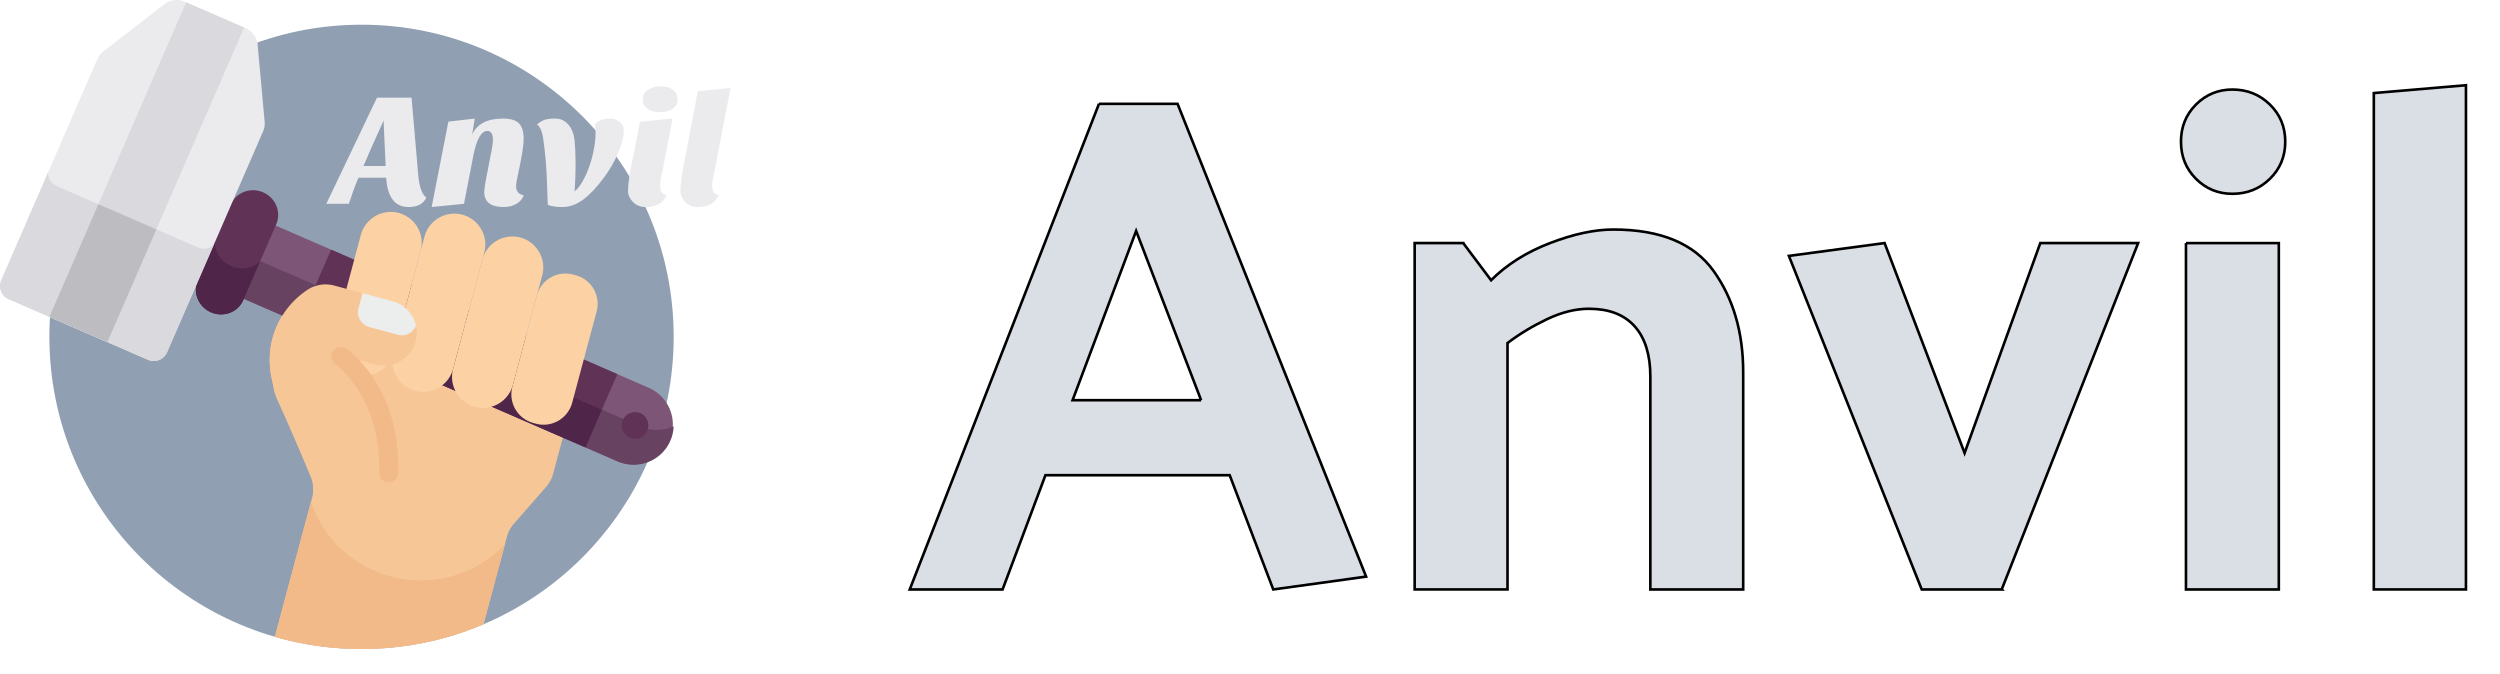 <svg xmlns="http://www.w3.org/2000/svg" xmlns:xlink="http://www.w3.org/1999/xlink" viewBox="0 0 1900 512">
  <defs/>
  <defs>
    <symbol id="svg_23" preserveAspectRatio="xMidYMid" viewBox="69.66 -14.22 360.68 178.44">
      <defs>
        <filter id="svg_22" width="300%" height="300%" x="-100%" y="-100%"/>
      </defs>
      <g filter="url(#svg_22)">
        <path fill="#ebeaec" d="M45.6 2q-12.8 0-14-18.2H14.4q-2 4.6-3.4 8.6L8.4 0h-14l31.5-66h21.5l4.2 48.6q1 10.5 5 13.6Q53.7 2 45.6 2zM23-36.2l-5.5 12.7h13.8l-1.2-25.7v-2.7L23-36.2zM104.7 2Q92.6 2 92.6-7.4q.1-2.6.9-7l1.8-9.2q2.7-13 2.7-15.9 0-5.8-3.4-5.8-5.7 0-8.7 14.9L80 0 59.9 2l10.4-53.1L86.7-53l-1.6 9.8q4.7-9.8 19.1-9.8 7 0 9.95 2.95 2.95 2.95 2.95 9.55 0 6.2-3.2 20.7-1.5 6.5-1.5 8.95 0 2.45 1.35 3.85t3.35 1.6q-1 3.4-4.45 5.4-3.45 2-7.95 2zm56.7-51.3q3.3-3.7 9-3.7 3.5 0 6.2 1.9t2.7 5.45q0 3.55-1.1 7.35t-2.8 7.7q-3.4 7.6-8.1 13.9-6.6 9.1-12.95 13.9Q148 2 141.1 2q-5.6 0-9-1.3-.6-21-1.35-28.5-.75-7.5-1.35-11.6-1-8-4-9.9 2.3-2 4.55-2.85 2.25-.85 6.9-.85t7.95 3.65q3.3 3.65 3.95 10.1.65 6.45.65 14.25t-.6 17.2q3.1-2.2 6.4-8.9 4.5-9.3 6.1-20.5.5-3.4.5-7t-.4-5.1zM206-5.5Q202.9 2 193 2q-5.1 0-8.3-3.5-2.7-3.1-2.7-6.2 0-8.1 3.7-23.9l3.7-19.4 20.3-2-6.1 31.6q-1.7 7.4-1.7 10 0 5.7 4.1 5.9zm-14.8-59.4q0-3.9 3.25-6t7.95-2.1q4.7 0 7.55 2.1 2.85 2.1 2.85 6t-3.15 5.9q-3.15 2-7.85 2-4.7 0-7.65-2t-2.95-5.9zm47.2 59.4q-3.1 7.5-13 7.5-5 0-8.2-3.5-2.6-2.9-2.6-6.2 0-7.5 3.5-23.9l7.3-38.4 20.3-2-9.7 50.6q-1.7 7.4-1.7 10 0 5.7 4.1 5.9z" transform="translate(127.4 112.5)"/>
      </g>
    </symbol>
  </defs>
  <path id="canvas_background" fill="none" d="M-1-1h1902v514H-1z"/>
  <g>
    <path id="svg_1" fill="#90a0b2" d="M512 256c0 131.02-106.21 237.23-237.23 237.23S37.53 387.02 37.53 256 143.75 18.77 274.77 18.77 512 124.98 512 256zm0 0"/>
    <path id="svg_2" fill="#f7c696" d="M408.1 319.2l-2.07-.55a22.52 22.52 0 01-15.87-27.5l.37-1.37a23.59 23.59 0 01-28.8 16.63 23.59 23.59 0 01-16.63-28.8c-3.35 12.5-16.31 19.97-28.8 16.62s-19.98-16.3-16.63-28.8a23.58 23.58 0 01-28.8 16.63 23.58 23.58 0 01-16.63-28.8l9.04-33.74-9.4-2.51a24.96 24.96 0 00-20.22 3.28 63.91 63.91 0 00-27.37 66.19c5.13 23.42-3.1-3.07 29.74 75.25a24.93 24.93 0 011.2 16.4l-28.35 105.82a237.32 237.32 0 0065.89 9.28c32.88 0 64.2-6.7 92.68-18.79l17.8-66.46c1-3.69 2.82-7.1 5.33-9.97l24.49-27.99a24.95 24.95 0 005.32-9.98l14.06-52.45-.38-.22a22.54 22.54 0 01-25.98 11.83h.01zm-.01 0"/>
    <path id="svg_3" fill="#7c5577" d="M184.68 226.83L469.55 350.7a30.35 30.35 0 0024.2-55.65L208.88 171.18l-24.2 55.65zm24.2-55.65"/>
    <path id="svg_4" fill="#684261" d="M486.75 324.1l-289.6-125.93-12.47 28.66L469.55 350.7a30.35 30.35 0 0042.42-26.66 31.35 31.35 0 01-25.22.06zm0 0"/>
    <path id="svg_5" fill="#603256" d="M227.42 245.4l24.2-55.65 217.54 94.57-24.2 55.66-217.54-94.58zm217.54 94.58"/>
    <path id="svg_6" fill="#4f2649" d="M227.42 245.4l12.46-28.66 217.54 94.58-12.46 28.65-217.54-94.57zm217.54 94.57"/>
    <path id="svg_7" fill="#603256" d="M488.6 331.45a10.13 10.13 0 01-14.13-2.18 10.13 10.13 0 013.9-15.14 10.1 10.1 0 0112.41 3.18 10.1 10.1 0 01-2.17 14.14h-.01zM209.95 170.38l-25.12 57.78c-4.01 9.22-14.98 13.34-24.5 9.2-9.53-4.15-14-14.97-9.99-24.2l25.12-57.78c4.01-9.22 14.98-13.34 24.5-9.2 9.53 4.14 14 14.98 9.99 24.2zm278.66 161.07"/>
    <path id="svg_8" fill="#4f2649" d="M175.6 202.2a20.48 20.48 0 01-12.44-18.5l-12.82 29.46c-4 9.23.46 20.06 9.98 24.2 9.53 4.14 20.5.02 24.5-9.2l12.82-29.47a20.49 20.49 0 01-22.03 3.51h-.01zm.01 0"/>
    <path id="svg_9" fill="#ebeaec" d="M124.91 3.16L78.49 39.18a14.98 14.98 0 00-4.54 5.84L.9 213.04a10.96 10.96 0 005.75 14.39l105.81 46a10.96 10.96 0 0014.45-5.6L199.96 99.8c1-2.3 1.4-4.8 1.18-7.3L195.8 34a15.2 15.2 0 00-9.1-12.54L140.3 1.27a15.21 15.21 0 00-15.38 1.9l-.01-.01zm.01.01"/>
    <path id="svg_10" fill="#dad9dd" d="M150.4 188.08L43.2 141.46a11.16 11.16 0 01-6.74-10.2L.9 213.04a10.96 10.96 0 005.75 14.39l105.81 46a10.95 10.95 0 0014.44-5.6l35.56-81.78a11.16 11.16 0 01-12.05 2.03h-.01zm.01 0"/>
    <path id="svg_11" fill="#dad9dd" d="M37.54 240.85L141.47 1.78l44.05 19.15L81.58 260l-44.04-19.15zM81.58 260"/>
    <path id="svg_12" fill="#bcbcc1" d="M37.54 240.85l37.24-85.66 44.04 19.15L81.6 260l-44.06-19.15zM81.6 260"/>
    <g id="svg_13" fill="#fcd2a4">
      <path id="svg_14" d="M407.34 322.02l-2.06-.56a22.51 22.51 0 01-15.88-27.49l18.62-69.46a22.52 22.52 0 0127.5-15.87l2.05.55a22.52 22.52 0 0115.88 27.5l-18.62 69.45a22.51 22.51 0 01-27.49 15.88zm0 0"/>
      <path id="svg_15" d="M360.97 309.23a23.59 23.59 0 01-16.63-28.8l22.32-83.28a23.59 23.59 0 0128.8-16.63 23.58 23.58 0 0116.63 28.8l-22.32 83.28a23.58 23.58 0 01-28.8 16.63zm0 0"/>
      <path id="svg_16" d="M315.54 297.05a23.59 23.59 0 01-16.63-28.8l23.7-88.46a23.59 23.59 0 0128.8-16.63 23.59 23.59 0 0116.64 28.8l-23.7 88.47a23.59 23.59 0 01-28.8 16.62h-.01zm.01 0"/>
      <path id="svg_17" d="M303.07 161.86a23.59 23.59 0 00-28.8 16.63l-20.79 77.6a23.59 23.59 0 0016.63 28.8 23.59 23.59 0 0028.8-16.64l20.8-77.59a23.58 23.58 0 00-16.64-28.8zm0 0"/>
    </g>
    <path id="svg_18" fill="#f7c696" d="M237.84 375.02c11.37 9.4 32.18 20.6 55.42 3.96 15.45-11.06 11.35-41.11 11.35-41.11-7.55-39.9-25.09-56.82-33.87-63-.76-.53-.2-1.71.7-1.47l12.12 3.25a33.44 33.44 0 0012.62.9 24.95 24.95 0 002.05-48.66L253.89 217a24.98 24.98 0 00-20.23 3.28 63.9 63.9 0 00-27.37 66.19c5.13 23.42-3.1-3.07 29.74 75.25 1.82 4.2 2.42 8.8 1.81 13.29v.01zm0-.01"/>
    <path id="svg_19" fill="#eceeed" d="M280.74 248.6l21.61 5.8a11.7 11.7 0 0013.79-6.8 24.96 24.96 0 00-17.91-18.72l-22.67-6.07-3.08 11.5a11.7 11.7 0 008.26 14.3v-.01zm0 .01"/>
    <path id="svg_20" fill="#f2ba88" d="M293.4 366.38a7.3 7.3 0 01-5.37-7.3c2.04-57.34-33-82.03-33.35-82.28a7.3 7.3 0 018.25-12.03c1.71 1.18 42 29.56 39.68 94.83a7.3 7.3 0 01-9.22 6.78h.01zm-57 14.92l-27.52 102.66a237.32 237.32 0 0065.89 9.27c32.88 0 64.2-6.7 92.68-18.79l16.37-61.08c-45.35 48.3-126.2 30.94-147.43-32.06h.01zm56.99-14.92"/>
    <use id="svg_24" x="0" y="0" transform="scale(.426)" xlink:href="#svg_23"/>
    <g id="svg_64" fill="none">
      <path id="svg_63" fill="#dadfe5" stroke="null" stroke-width="2" d="M912.85 304.14l-49.39-128.63-48.3 128.63h97.7zM835.24 78.9h59.7l143.3 359.32-70.56 9.77-33.11-86.84H794.53l-32.57 86.84H691.4L835.24 78.89zm276.81 105.84l21.17 28.23q17.91-17.91 44.78-28.23 26.87-10.3 48.04-10.3 53.73 0 76.26 31.47t22.52 77.08v165h-70.56V286.23q0-24.96-11.94-38.26t-34.74-13.3q-15.2 0-31.75 7.87t-30.12 18.18v187.26h-70.57V184.73h36.91zm409.26 263.25h-60.8L1359.56 194.5l72.73-9.77 60.8 159.58 57.53-159.58h74.36L1521.3 447.98zm175.31-379.94q16.83 0 28.5 11.4t11.67 28.22q0 16.83-11.67 28.22t-28.5 11.4q-16.28 0-27.68-11.4-11.4-11.4-11.4-28.22t11.4-28.22q11.4-11.4 27.68-11.4zm-35.28 116.7h70.56v263.24h-70.56V184.73zM1804.1 70.74l70.02-5.97v383.2h-70.02V70.75z"/>
    </g>
  </g>
</svg>